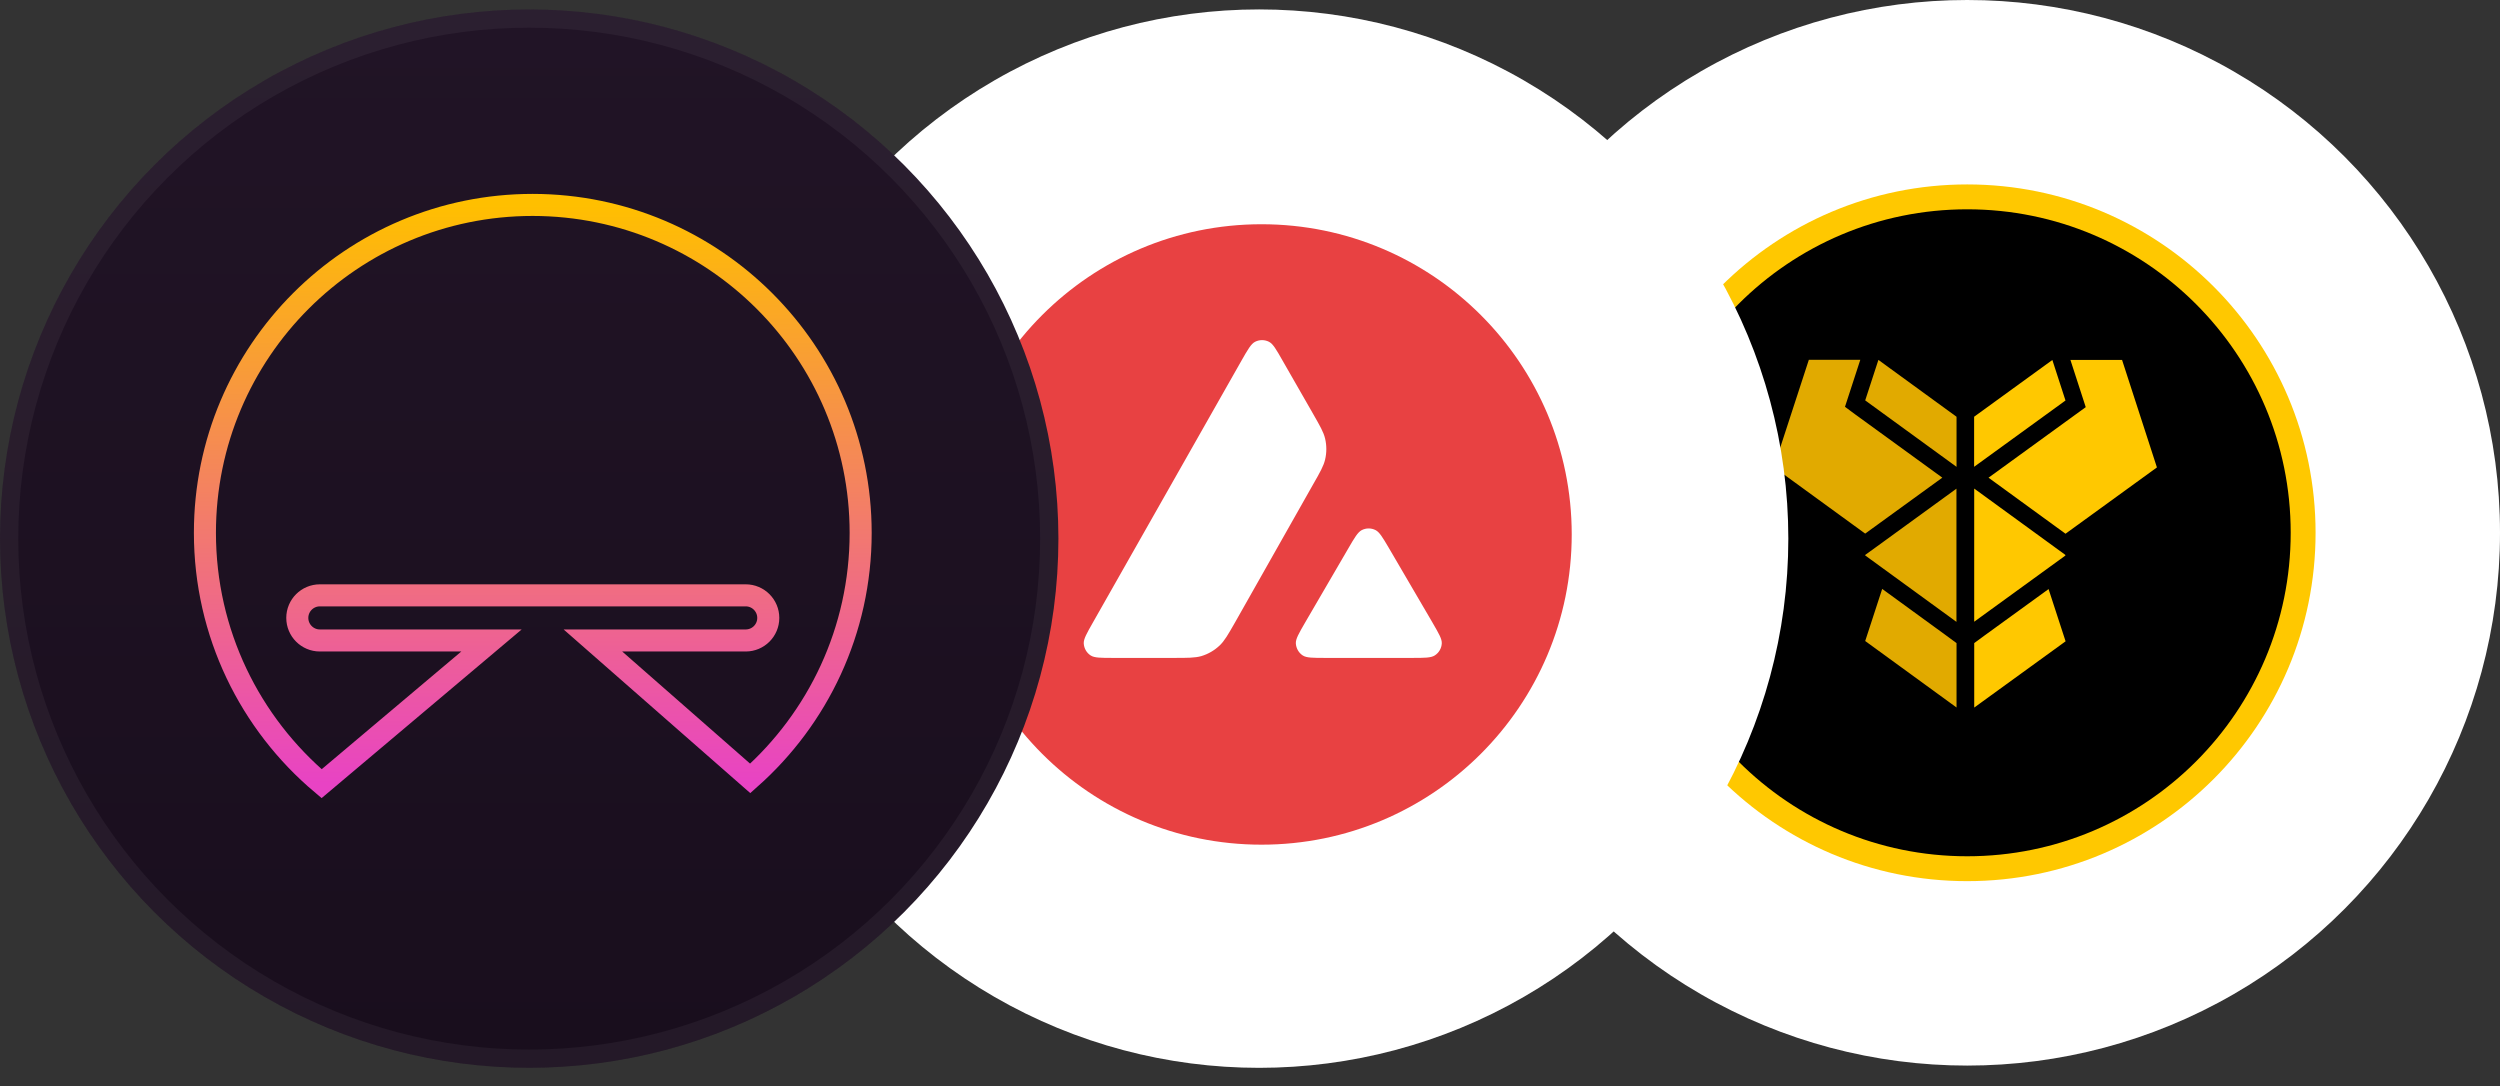 <svg width="122" height="53" viewBox="0 0 122 53" fill="none" xmlns="http://www.w3.org/2000/svg">
<rect x="0" y="0" width="122" height="53" fill="#333333" stroke="none"/>
<circle cx="96" cy="26" r="26" fill="white"/>
<circle cx="96" cy="26" r="25.552" stroke="white" stroke-opacity="0.05" stroke-width="0.897"/>
<path d="M96 43C105.389 43 113 35.389 113 26C113 16.611 105.389 9 96 9C86.611 9 79 16.611 79 26C79 35.389 86.611 43 96 43Z" fill="#FFC800"/>
<path d="M96 41.786C104.719 41.786 111.786 34.718 111.786 26C111.786 17.282 104.719 10.214 96 10.214C87.282 10.214 80.215 17.282 80.215 26C80.215 34.718 87.282 41.786 96 41.786Z" fill="black"/>
<path d="M103.557 17.566H101.037L101.596 19.289L101.784 19.869L101.29 20.227L97.04 23.312L100.797 26.046L105.258 22.81L103.557 17.566Z" fill="#FFC800"/>
<path d="M90.528 20.218L90.035 19.853L90.224 19.273L90.783 17.557H88.272L86.564 22.797L91.021 26.04L94.785 23.31L90.528 20.218Z" fill="#E1AA00"/>
<path d="M95.479 20.338L91.666 17.563L91.022 19.539L95.479 22.782V20.339V20.338Z" fill="#E1AA00"/>
<path d="M100.155 17.567L96.337 20.337V22.78L100.796 19.545L100.155 17.567Z" fill="#FFC800"/>
<path d="M91.514 26.725L91.028 27.076L91.019 27.104L95.475 30.347V23.847L91.514 26.725Z" fill="#E1AA00"/>
<path d="M100.785 27.076L100.3 26.723L96.341 23.842V30.34L100.794 27.109L100.785 27.076Z" fill="#FFC800"/>
<path d="M95.478 31.384L94.985 31.02L91.851 28.739L91.022 31.282L95.479 34.526V31.378L95.478 31.384Z" fill="#E1AA00"/>
<path d="M99.97 28.747L96.827 31.026L96.342 31.382V34.529L100.801 31.296L99.97 28.747Z" fill="#FFC800"/>
<circle cx="61.445" cy="26.285" r="25.825" fill="white"/>
<circle cx="61.445" cy="26.285" r="25.38" stroke="white" stroke-opacity="0.05" stroke-width="0.891"/>
<g clip-path="url(#clip0_6745_73756)">
<path d="M70.888 16.116H52.194V33.107H70.888V16.116Z" fill="white"/>
<path fill-rule="evenodd" clip-rule="evenodd" d="M76.7 26.081C76.7 34.442 69.922 41.22 61.562 41.22C53.201 41.22 46.423 34.442 46.423 26.081C46.423 17.721 53.201 10.943 61.562 10.943C69.922 10.943 76.7 17.721 76.7 26.081ZM57.272 32.106H54.334C53.716 32.106 53.411 32.106 53.225 31.987C53.025 31.857 52.902 31.641 52.887 31.403C52.876 31.184 53.028 30.916 53.333 30.38L60.587 17.594C60.896 17.051 61.052 16.779 61.249 16.679C61.462 16.571 61.714 16.571 61.926 16.679C62.123 16.779 62.28 17.051 62.588 17.594L64.08 20.197L64.087 20.21C64.421 20.793 64.59 21.088 64.664 21.398C64.745 21.737 64.745 22.094 64.664 22.432C64.589 22.744 64.422 23.042 64.083 23.633L60.273 30.369L60.263 30.386C59.927 30.974 59.757 31.271 59.522 31.496C59.265 31.741 58.956 31.92 58.618 32.02C58.309 32.106 57.963 32.106 57.272 32.106ZM64.691 32.106H68.901C69.522 32.106 69.834 32.106 70.02 31.983C70.221 31.853 70.348 31.634 70.359 31.396C70.37 31.183 70.22 30.926 69.928 30.422C69.918 30.404 69.908 30.387 69.898 30.369L67.789 26.762L67.765 26.721C67.469 26.22 67.319 25.967 67.127 25.869C66.915 25.761 66.666 25.761 66.454 25.869C66.26 25.97 66.104 26.234 65.796 26.765L63.694 30.373L63.687 30.385C63.38 30.916 63.226 31.182 63.237 31.399C63.252 31.637 63.375 31.857 63.575 31.987C63.758 32.106 64.07 32.106 64.691 32.106Z" fill="#E84142"/>
</g>
<circle cx="25.825" cy="26.285" r="25.825" fill="url(#paint0_linear_6745_73756)"/>
<circle cx="25.825" cy="26.285" r="25.38" stroke="white" stroke-opacity="0.05" stroke-width="0.891"/>
<path d="M42 26.008C42 30.776 39.913 35.056 36.611 37.986L28.934 31.255H36.391C36.994 31.255 37.492 30.767 37.492 30.154C37.492 29.551 37.003 29.053 36.391 29.053H15.609C15.006 29.053 14.508 29.541 14.508 30.154C14.508 30.757 14.997 31.255 15.609 31.255H23.985L15.695 38.244C12.211 35.305 10 30.91 10 25.999C10 17.162 17.16 10 25.995 10C34.83 10.01 42 17.171 42 26.008Z" stroke="url(#paint1_linear_6745_73756)" stroke-width="1.076" stroke-miterlimit="10"/>
<defs>
<linearGradient id="paint0_linear_6745_73756" x1="25.825" y1="0.46" x2="25.825" y2="52.11" gradientUnits="userSpaceOnUse">
<stop stop-color="#211426"/>
<stop offset="1" stop-color="#190E1D"/>
</linearGradient>
<linearGradient id="paint1_linear_6745_73756" x1="26" y1="10" x2="26" y2="38.244" gradientUnits="userSpaceOnUse">
<stop stop-color="#FFBF00"/>
<stop offset="1" stop-color="#E843C4"/>
</linearGradient>
<clipPath id="clip0_6745_73756">
<rect width="30.277" height="30.277" fill="white" transform="translate(46.413 10.923)"/>
</clipPath>
</defs>
</svg>
